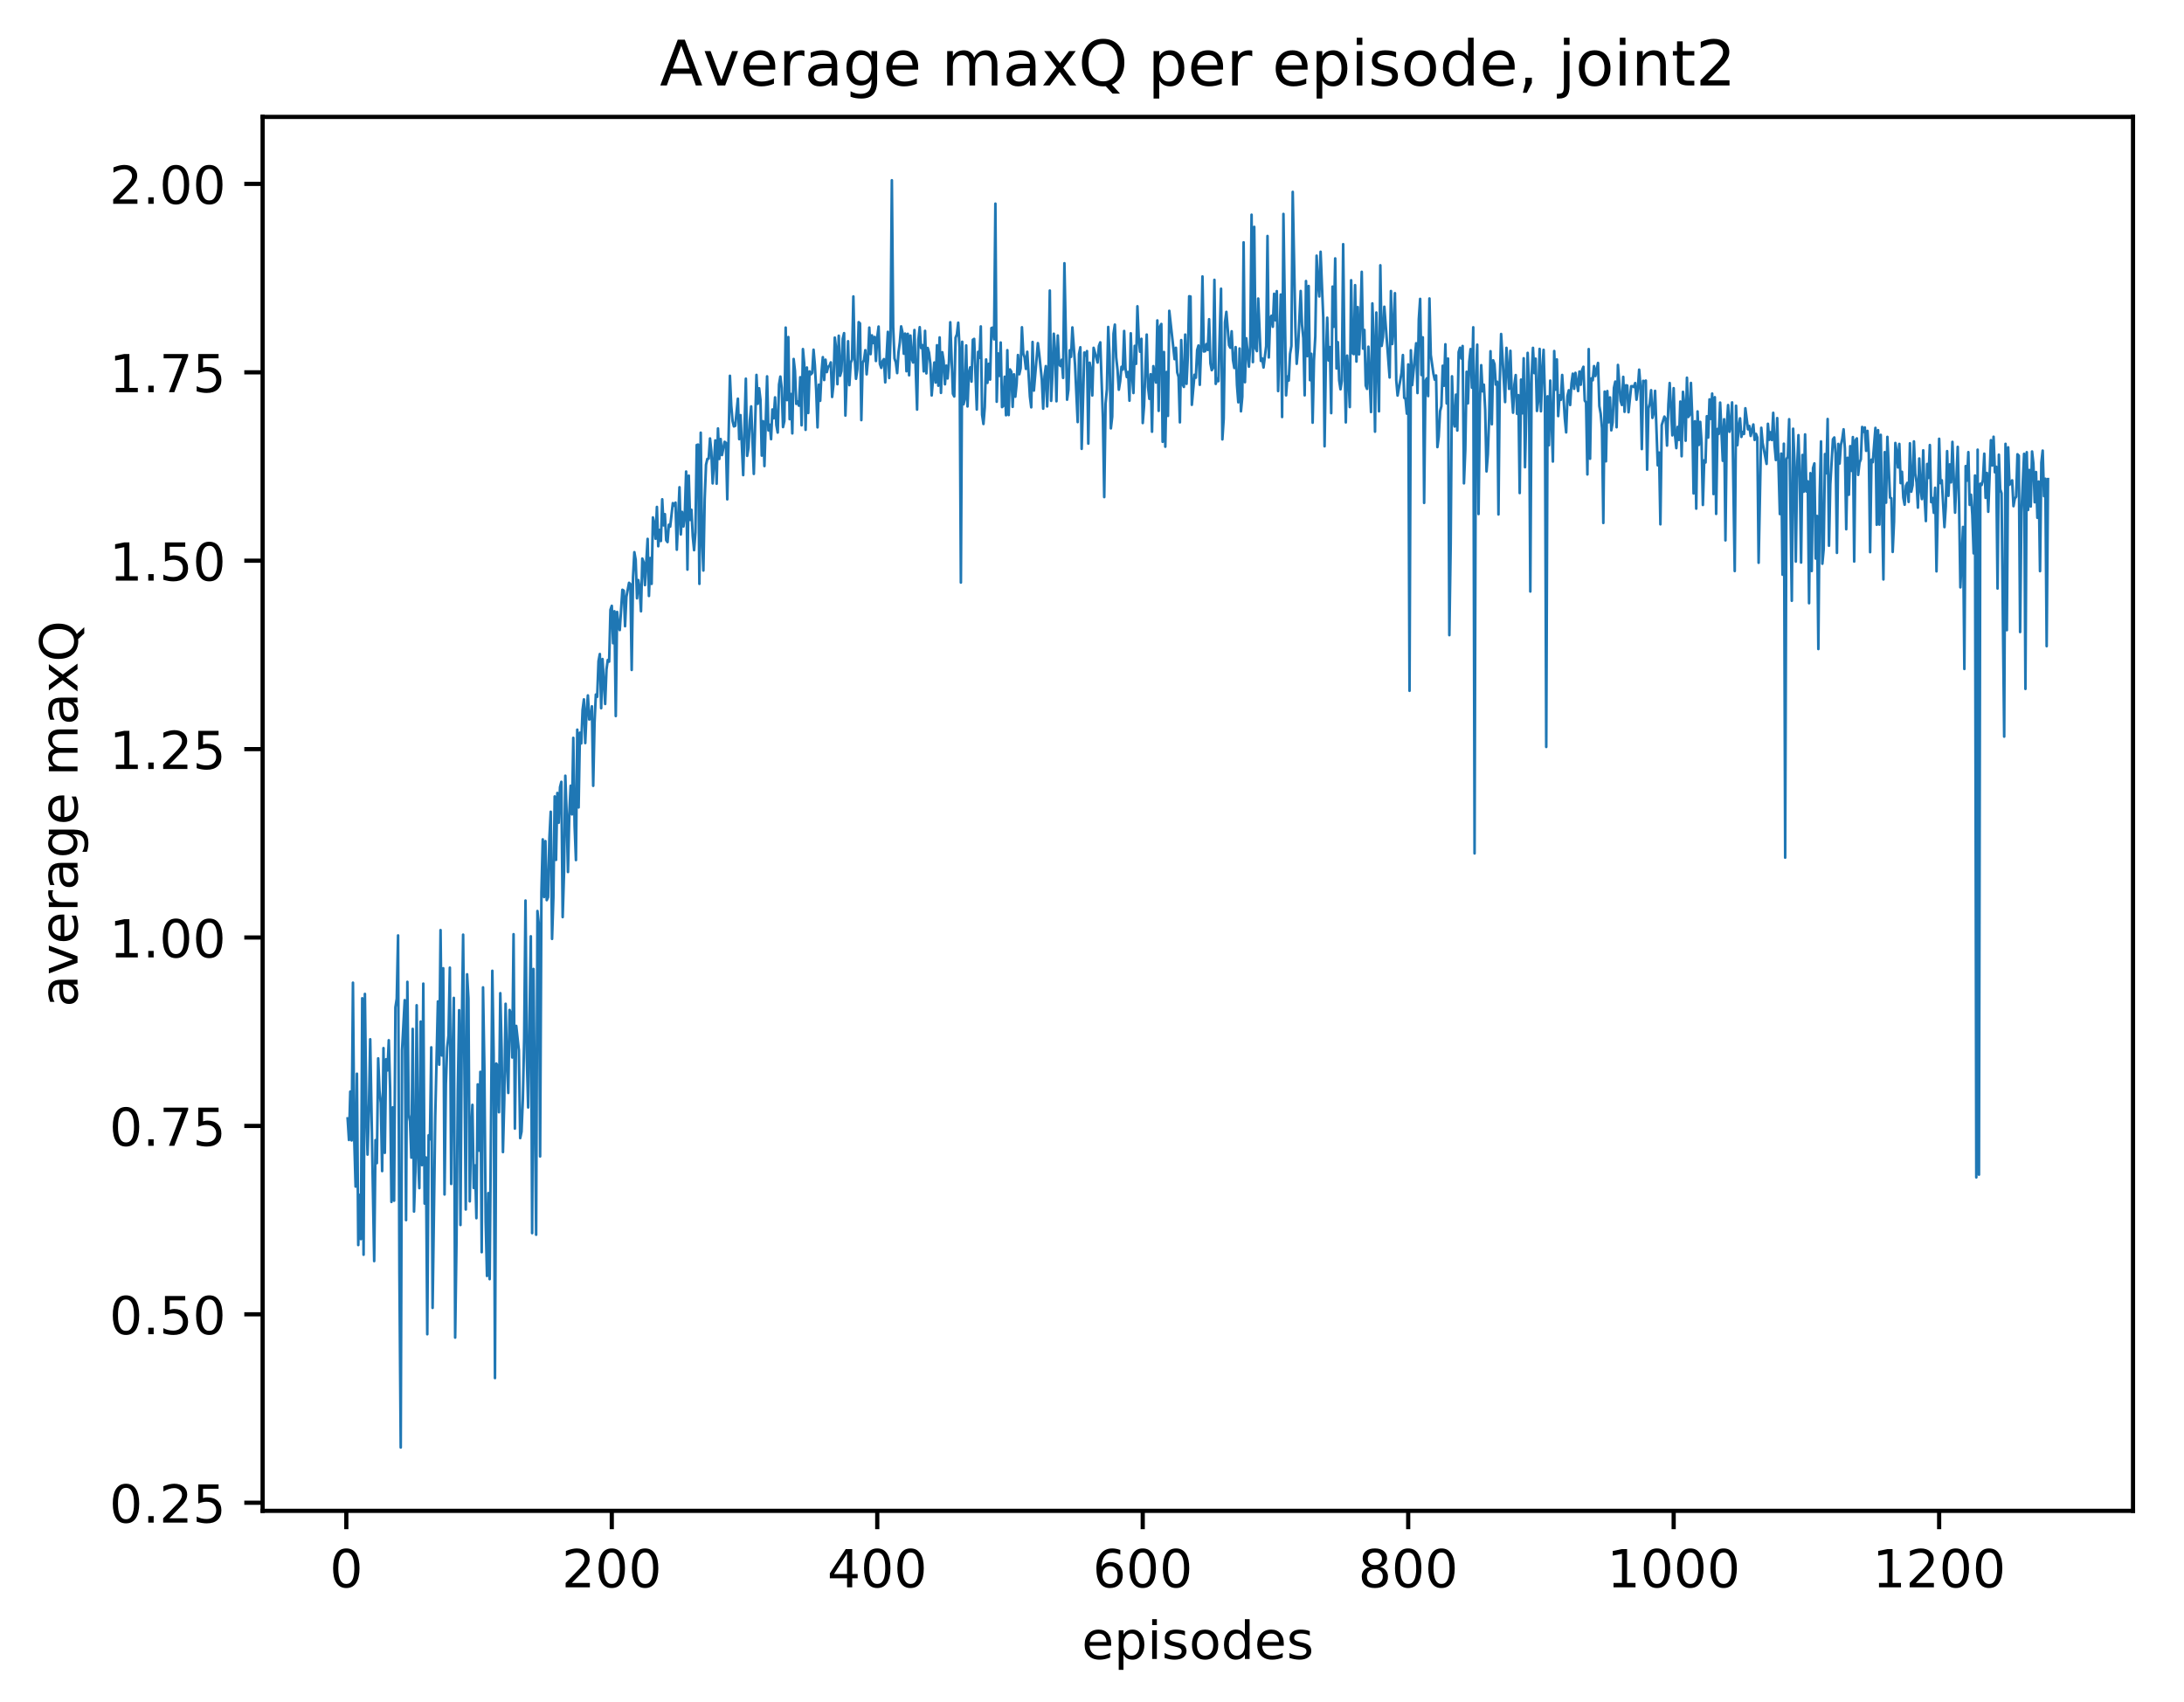 <?xml version="1.0" encoding="utf-8" standalone="no"?>
<!DOCTYPE svg PUBLIC "-//W3C//DTD SVG 1.1//EN"
  "http://www.w3.org/Graphics/SVG/1.1/DTD/svg11.dtd">
<!-- Created with matplotlib (http://matplotlib.org/) -->
<svg height="325pt" version="1.1" viewBox="0 0 417 325" width="417pt" xmlns="http://www.w3.org/2000/svg" xmlns:xlink="http://www.w3.org/1999/xlink">
 <defs>
  <style type="text/css">
*{stroke-linecap:butt;stroke-linejoin:round;}
  </style>
 </defs>
 <g id="figure_1">
  <g id="patch_1">
   <path d="M 0 325.986 
L 417.964 325.986 
L 417.964 0 
L 0 0 
z
" style="fill:#ffffff;"/>
  </g>
  <g id="axes_1">
   <g id="patch_2">
    <path d="M 50.144 288.43 
L 407.264 288.43 
L 407.264 22.318 
L 50.144 22.318 
z
" style="fill:#ffffff;"/>
   </g>
   <g id="matplotlib.axis_1">
    <g id="xtick_1">
     <g id="line2d_1">
      <defs>
       <path d="M 0 0 
L 0 3.5 
" id="m66660cc848" style="stroke:#000000;stroke-width:0.8;"/>
      </defs>
      <g>
       <use style="stroke:#000000;stroke-width:0.8;" x="66.123" xlink:href="#m66660cc848" y="288.43"/>
      </g>
     </g>
     <g id="text_1">
      <!-- 0 -->
      <defs>
       <path d="M 31.781 66.406 
Q 24.172 66.406 20.328 58.906 
Q 16.5 51.422 16.5 36.375 
Q 16.5 21.391 20.328 13.891 
Q 24.172 6.391 31.781 6.391 
Q 39.453 6.391 43.281 13.891 
Q 47.125 21.391 47.125 36.375 
Q 47.125 51.422 43.281 58.906 
Q 39.453 66.406 31.781 66.406 
z
M 31.781 74.219 
Q 44.047 74.219 50.516 64.516 
Q 56.984 54.828 56.984 36.375 
Q 56.984 17.969 50.516 8.266 
Q 44.047 -1.422 31.781 -1.422 
Q 19.531 -1.422 13.062 8.266 
Q 6.594 17.969 6.594 36.375 
Q 6.594 54.828 13.062 64.516 
Q 19.531 74.219 31.781 74.219 
z
" id="DejaVuSans-30"/>
      </defs>
      <g transform="translate(62.942 303.029)scale(0.1 -0.1)">
       <use xlink:href="#DejaVuSans-30"/>
      </g>
     </g>
    </g>
    <g id="xtick_2">
     <g id="line2d_2">
      <g>
       <use style="stroke:#000000;stroke-width:0.8;" x="116.811" xlink:href="#m66660cc848" y="288.43"/>
      </g>
     </g>
     <g id="text_2">
      <!-- 200 -->
      <defs>
       <path d="M 19.188 8.297 
L 53.609 8.297 
L 53.609 0 
L 7.328 0 
L 7.328 8.297 
Q 12.938 14.109 22.625 23.891 
Q 32.328 33.688 34.812 36.531 
Q 39.547 41.844 41.422 45.531 
Q 43.312 49.219 43.312 52.781 
Q 43.312 58.594 39.234 62.25 
Q 35.156 65.922 28.609 65.922 
Q 23.969 65.922 18.812 64.312 
Q 13.672 62.703 7.812 59.422 
L 7.812 69.391 
Q 13.766 71.781 18.938 73 
Q 24.125 74.219 28.422 74.219 
Q 39.75 74.219 46.484 68.547 
Q 53.219 62.891 53.219 53.422 
Q 53.219 48.922 51.531 44.891 
Q 49.859 40.875 45.406 35.406 
Q 44.188 33.984 37.641 27.219 
Q 31.109 20.453 19.188 8.297 
z
" id="DejaVuSans-32"/>
      </defs>
      <g transform="translate(107.267 303.029)scale(0.1 -0.1)">
       <use xlink:href="#DejaVuSans-32"/>
       <use x="63.623" xlink:href="#DejaVuSans-30"/>
       <use x="127.246" xlink:href="#DejaVuSans-30"/>
      </g>
     </g>
    </g>
    <g id="xtick_3">
     <g id="line2d_3">
      <g>
       <use style="stroke:#000000;stroke-width:0.8;" x="167.498" xlink:href="#m66660cc848" y="288.43"/>
      </g>
     </g>
     <g id="text_3">
      <!-- 400 -->
      <defs>
       <path d="M 37.797 64.312 
L 12.891 25.391 
L 37.797 25.391 
z
M 35.203 72.906 
L 47.609 72.906 
L 47.609 25.391 
L 58.016 25.391 
L 58.016 17.188 
L 47.609 17.188 
L 47.609 0 
L 37.797 0 
L 37.797 17.188 
L 4.891 17.188 
L 4.891 26.703 
z
" id="DejaVuSans-34"/>
      </defs>
      <g transform="translate(157.955 303.029)scale(0.1 -0.1)">
       <use xlink:href="#DejaVuSans-34"/>
       <use x="63.623" xlink:href="#DejaVuSans-30"/>
       <use x="127.246" xlink:href="#DejaVuSans-30"/>
      </g>
     </g>
    </g>
    <g id="xtick_4">
     <g id="line2d_4">
      <g>
       <use style="stroke:#000000;stroke-width:0.8;" x="218.186" xlink:href="#m66660cc848" y="288.43"/>
      </g>
     </g>
     <g id="text_4">
      <!-- 600 -->
      <defs>
       <path d="M 33.016 40.375 
Q 26.375 40.375 22.484 35.828 
Q 18.609 31.297 18.609 23.391 
Q 18.609 15.531 22.484 10.953 
Q 26.375 6.391 33.016 6.391 
Q 39.656 6.391 43.531 10.953 
Q 47.406 15.531 47.406 23.391 
Q 47.406 31.297 43.531 35.828 
Q 39.656 40.375 33.016 40.375 
z
M 52.594 71.297 
L 52.594 62.312 
Q 48.875 64.062 45.094 64.984 
Q 41.312 65.922 37.594 65.922 
Q 27.828 65.922 22.672 59.328 
Q 17.531 52.734 16.797 39.406 
Q 19.672 43.656 24.016 45.922 
Q 28.375 48.188 33.594 48.188 
Q 44.578 48.188 50.953 41.516 
Q 57.328 34.859 57.328 23.391 
Q 57.328 12.156 50.688 5.359 
Q 44.047 -1.422 33.016 -1.422 
Q 20.359 -1.422 13.672 8.266 
Q 6.984 17.969 6.984 36.375 
Q 6.984 53.656 15.188 63.938 
Q 23.391 74.219 37.203 74.219 
Q 40.922 74.219 44.703 73.484 
Q 48.484 72.75 52.594 71.297 
z
" id="DejaVuSans-36"/>
      </defs>
      <g transform="translate(208.642 303.029)scale(0.1 -0.1)">
       <use xlink:href="#DejaVuSans-36"/>
       <use x="63.623" xlink:href="#DejaVuSans-30"/>
       <use x="127.246" xlink:href="#DejaVuSans-30"/>
      </g>
     </g>
    </g>
    <g id="xtick_5">
     <g id="line2d_5">
      <g>
       <use style="stroke:#000000;stroke-width:0.8;" x="268.874" xlink:href="#m66660cc848" y="288.43"/>
      </g>
     </g>
     <g id="text_5">
      <!-- 800 -->
      <defs>
       <path d="M 31.781 34.625 
Q 24.75 34.625 20.719 30.859 
Q 16.703 27.094 16.703 20.516 
Q 16.703 13.922 20.719 10.156 
Q 24.75 6.391 31.781 6.391 
Q 38.812 6.391 42.859 10.172 
Q 46.922 13.969 46.922 20.516 
Q 46.922 27.094 42.891 30.859 
Q 38.875 34.625 31.781 34.625 
z
M 21.922 38.812 
Q 15.578 40.375 12.031 44.719 
Q 8.5 49.078 8.5 55.328 
Q 8.5 64.062 14.719 69.141 
Q 20.953 74.219 31.781 74.219 
Q 42.672 74.219 48.875 69.141 
Q 55.078 64.062 55.078 55.328 
Q 55.078 49.078 51.531 44.719 
Q 48 40.375 41.703 38.812 
Q 48.828 37.156 52.797 32.312 
Q 56.781 27.484 56.781 20.516 
Q 56.781 9.906 50.312 4.234 
Q 43.844 -1.422 31.781 -1.422 
Q 19.734 -1.422 13.25 4.234 
Q 6.781 9.906 6.781 20.516 
Q 6.781 27.484 10.781 32.312 
Q 14.797 37.156 21.922 38.812 
z
M 18.312 54.391 
Q 18.312 48.734 21.844 45.562 
Q 25.391 42.391 31.781 42.391 
Q 38.141 42.391 41.719 45.562 
Q 45.312 48.734 45.312 54.391 
Q 45.312 60.062 41.719 63.234 
Q 38.141 66.406 31.781 66.406 
Q 25.391 66.406 21.844 63.234 
Q 18.312 60.062 18.312 54.391 
z
" id="DejaVuSans-38"/>
      </defs>
      <g transform="translate(259.33 303.029)scale(0.1 -0.1)">
       <use xlink:href="#DejaVuSans-38"/>
       <use x="63.623" xlink:href="#DejaVuSans-30"/>
       <use x="127.246" xlink:href="#DejaVuSans-30"/>
      </g>
     </g>
    </g>
    <g id="xtick_6">
     <g id="line2d_6">
      <g>
       <use style="stroke:#000000;stroke-width:0.8;" x="319.561" xlink:href="#m66660cc848" y="288.43"/>
      </g>
     </g>
     <g id="text_6">
      <!-- 1000 -->
      <defs>
       <path d="M 12.406 8.297 
L 28.516 8.297 
L 28.516 63.922 
L 10.984 60.406 
L 10.984 69.391 
L 28.422 72.906 
L 38.281 72.906 
L 38.281 8.297 
L 54.391 8.297 
L 54.391 0 
L 12.406 0 
z
" id="DejaVuSans-31"/>
      </defs>
      <g transform="translate(306.836 303.029)scale(0.1 -0.1)">
       <use xlink:href="#DejaVuSans-31"/>
       <use x="63.623" xlink:href="#DejaVuSans-30"/>
       <use x="127.246" xlink:href="#DejaVuSans-30"/>
       <use x="190.869" xlink:href="#DejaVuSans-30"/>
      </g>
     </g>
    </g>
    <g id="xtick_7">
     <g id="line2d_7">
      <g>
       <use style="stroke:#000000;stroke-width:0.8;" x="370.249" xlink:href="#m66660cc848" y="288.43"/>
      </g>
     </g>
     <g id="text_7">
      <!-- 1200 -->
      <g transform="translate(357.524 303.029)scale(0.1 -0.1)">
       <use xlink:href="#DejaVuSans-31"/>
       <use x="63.623" xlink:href="#DejaVuSans-32"/>
       <use x="127.246" xlink:href="#DejaVuSans-30"/>
       <use x="190.869" xlink:href="#DejaVuSans-30"/>
      </g>
     </g>
    </g>
    <g id="text_8">
     <!-- episodes -->
     <defs>
      <path d="M 56.203 29.594 
L 56.203 25.203 
L 14.891 25.203 
Q 15.484 15.922 20.484 11.062 
Q 25.484 6.203 34.422 6.203 
Q 39.594 6.203 44.453 7.469 
Q 49.312 8.734 54.109 11.281 
L 54.109 2.781 
Q 49.266 0.734 44.188 -0.344 
Q 39.109 -1.422 33.891 -1.422 
Q 20.797 -1.422 13.156 6.188 
Q 5.516 13.812 5.516 26.812 
Q 5.516 40.234 12.766 48.109 
Q 20.016 56 32.328 56 
Q 43.359 56 49.781 48.891 
Q 56.203 41.797 56.203 29.594 
z
M 47.219 32.234 
Q 47.125 39.594 43.094 43.984 
Q 39.062 48.391 32.422 48.391 
Q 24.906 48.391 20.391 44.141 
Q 15.875 39.891 15.188 32.172 
z
" id="DejaVuSans-65"/>
      <path d="M 18.109 8.203 
L 18.109 -20.797 
L 9.078 -20.797 
L 9.078 54.688 
L 18.109 54.688 
L 18.109 46.391 
Q 20.953 51.266 25.266 53.625 
Q 29.594 56 35.594 56 
Q 45.562 56 51.781 48.094 
Q 58.016 40.188 58.016 27.297 
Q 58.016 14.406 51.781 6.484 
Q 45.562 -1.422 35.594 -1.422 
Q 29.594 -1.422 25.266 0.953 
Q 20.953 3.328 18.109 8.203 
z
M 48.688 27.297 
Q 48.688 37.203 44.609 42.844 
Q 40.531 48.484 33.406 48.484 
Q 26.266 48.484 22.188 42.844 
Q 18.109 37.203 18.109 27.297 
Q 18.109 17.391 22.188 11.75 
Q 26.266 6.109 33.406 6.109 
Q 40.531 6.109 44.609 11.75 
Q 48.688 17.391 48.688 27.297 
z
" id="DejaVuSans-70"/>
      <path d="M 9.422 54.688 
L 18.406 54.688 
L 18.406 0 
L 9.422 0 
z
M 9.422 75.984 
L 18.406 75.984 
L 18.406 64.594 
L 9.422 64.594 
z
" id="DejaVuSans-69"/>
      <path d="M 44.281 53.078 
L 44.281 44.578 
Q 40.484 46.531 36.375 47.5 
Q 32.281 48.484 27.875 48.484 
Q 21.188 48.484 17.844 46.438 
Q 14.5 44.391 14.5 40.281 
Q 14.5 37.156 16.891 35.375 
Q 19.281 33.594 26.516 31.984 
L 29.594 31.297 
Q 39.156 29.25 43.188 25.516 
Q 47.219 21.781 47.219 15.094 
Q 47.219 7.469 41.188 3.016 
Q 35.156 -1.422 24.609 -1.422 
Q 20.219 -1.422 15.453 -0.562 
Q 10.688 0.297 5.422 2 
L 5.422 11.281 
Q 10.406 8.688 15.234 7.391 
Q 20.062 6.109 24.812 6.109 
Q 31.156 6.109 34.562 8.281 
Q 37.984 10.453 37.984 14.406 
Q 37.984 18.062 35.516 20.016 
Q 33.062 21.969 24.703 23.781 
L 21.578 24.516 
Q 13.234 26.266 9.516 29.906 
Q 5.812 33.547 5.812 39.891 
Q 5.812 47.609 11.281 51.797 
Q 16.75 56 26.812 56 
Q 31.781 56 36.172 55.266 
Q 40.578 54.547 44.281 53.078 
z
" id="DejaVuSans-73"/>
      <path d="M 30.609 48.391 
Q 23.391 48.391 19.188 42.75 
Q 14.984 37.109 14.984 27.297 
Q 14.984 17.484 19.156 11.844 
Q 23.344 6.203 30.609 6.203 
Q 37.797 6.203 41.984 11.859 
Q 46.188 17.531 46.188 27.297 
Q 46.188 37.016 41.984 42.703 
Q 37.797 48.391 30.609 48.391 
z
M 30.609 56 
Q 42.328 56 49.016 48.375 
Q 55.719 40.766 55.719 27.297 
Q 55.719 13.875 49.016 6.219 
Q 42.328 -1.422 30.609 -1.422 
Q 18.844 -1.422 12.172 6.219 
Q 5.516 13.875 5.516 27.297 
Q 5.516 40.766 12.172 48.375 
Q 18.844 56 30.609 56 
z
" id="DejaVuSans-6f"/>
      <path d="M 45.406 46.391 
L 45.406 75.984 
L 54.391 75.984 
L 54.391 0 
L 45.406 0 
L 45.406 8.203 
Q 42.578 3.328 38.25 0.953 
Q 33.938 -1.422 27.875 -1.422 
Q 17.969 -1.422 11.734 6.484 
Q 5.516 14.406 5.516 27.297 
Q 5.516 40.188 11.734 48.094 
Q 17.969 56 27.875 56 
Q 33.938 56 38.25 53.625 
Q 42.578 51.266 45.406 46.391 
z
M 14.797 27.297 
Q 14.797 17.391 18.875 11.75 
Q 22.953 6.109 30.078 6.109 
Q 37.203 6.109 41.297 11.75 
Q 45.406 17.391 45.406 27.297 
Q 45.406 37.203 41.297 42.844 
Q 37.203 48.484 30.078 48.484 
Q 22.953 48.484 18.875 42.844 
Q 14.797 37.203 14.797 27.297 
z
" id="DejaVuSans-64"/>
     </defs>
     <g transform="translate(206.544 316.707)scale(0.1 -0.1)">
      <use xlink:href="#DejaVuSans-65"/>
      <use x="61.523" xlink:href="#DejaVuSans-70"/>
      <use x="125" xlink:href="#DejaVuSans-69"/>
      <use x="152.783" xlink:href="#DejaVuSans-73"/>
      <use x="204.883" xlink:href="#DejaVuSans-6f"/>
      <use x="266.064" xlink:href="#DejaVuSans-64"/>
      <use x="329.541" xlink:href="#DejaVuSans-65"/>
      <use x="391.064" xlink:href="#DejaVuSans-73"/>
     </g>
    </g>
   </g>
   <g id="matplotlib.axis_2">
    <g id="ytick_1">
     <g id="line2d_8">
      <defs>
       <path d="M 0 0 
L -3.5 0 
" id="m161b5d5bb6" style="stroke:#000000;stroke-width:0.8;"/>
      </defs>
      <g>
       <use style="stroke:#000000;stroke-width:0.8;" x="50.144" xlink:href="#m161b5d5bb6" y="286.882"/>
      </g>
     </g>
     <g id="text_9">
      <!-- 0.25 -->
      <defs>
       <path d="M 10.688 12.406 
L 21 12.406 
L 21 0 
L 10.688 0 
z
" id="DejaVuSans-2e"/>
       <path d="M 10.797 72.906 
L 49.516 72.906 
L 49.516 64.594 
L 19.828 64.594 
L 19.828 46.734 
Q 21.969 47.469 24.109 47.828 
Q 26.266 48.188 28.422 48.188 
Q 40.625 48.188 47.75 41.5 
Q 54.891 34.812 54.891 23.391 
Q 54.891 11.625 47.562 5.094 
Q 40.234 -1.422 26.906 -1.422 
Q 22.312 -1.422 17.547 -0.641 
Q 12.797 0.141 7.719 1.703 
L 7.719 11.625 
Q 12.109 9.234 16.797 8.062 
Q 21.484 6.891 26.703 6.891 
Q 35.156 6.891 40.078 11.328 
Q 45.016 15.766 45.016 23.391 
Q 45.016 31 40.078 35.438 
Q 35.156 39.891 26.703 39.891 
Q 22.75 39.891 18.812 39.016 
Q 14.891 38.141 10.797 36.281 
z
" id="DejaVuSans-35"/>
      </defs>
      <g transform="translate(20.878 290.681)scale(0.1 -0.1)">
       <use xlink:href="#DejaVuSans-30"/>
       <use x="63.623" xlink:href="#DejaVuSans-2e"/>
       <use x="95.41" xlink:href="#DejaVuSans-32"/>
       <use x="159.033" xlink:href="#DejaVuSans-35"/>
      </g>
     </g>
    </g>
    <g id="ytick_2">
     <g id="line2d_9">
      <g>
       <use style="stroke:#000000;stroke-width:0.8;" x="50.144" xlink:href="#m161b5d5bb6" y="250.914"/>
      </g>
     </g>
     <g id="text_10">
      <!-- 0.50 -->
      <g transform="translate(20.878 254.714)scale(0.1 -0.1)">
       <use xlink:href="#DejaVuSans-30"/>
       <use x="63.623" xlink:href="#DejaVuSans-2e"/>
       <use x="95.41" xlink:href="#DejaVuSans-35"/>
       <use x="159.033" xlink:href="#DejaVuSans-30"/>
      </g>
     </g>
    </g>
    <g id="ytick_3">
     <g id="line2d_10">
      <g>
       <use style="stroke:#000000;stroke-width:0.8;" x="50.144" xlink:href="#m161b5d5bb6" y="214.947"/>
      </g>
     </g>
     <g id="text_11">
      <!-- 0.75 -->
      <defs>
       <path d="M 8.203 72.906 
L 55.078 72.906 
L 55.078 68.703 
L 28.609 0 
L 18.312 0 
L 43.219 64.594 
L 8.203 64.594 
z
" id="DejaVuSans-37"/>
      </defs>
      <g transform="translate(20.878 218.746)scale(0.1 -0.1)">
       <use xlink:href="#DejaVuSans-30"/>
       <use x="63.623" xlink:href="#DejaVuSans-2e"/>
       <use x="95.41" xlink:href="#DejaVuSans-37"/>
       <use x="159.033" xlink:href="#DejaVuSans-35"/>
      </g>
     </g>
    </g>
    <g id="ytick_4">
     <g id="line2d_11">
      <g>
       <use style="stroke:#000000;stroke-width:0.8;" x="50.144" xlink:href="#m161b5d5bb6" y="178.979"/>
      </g>
     </g>
     <g id="text_12">
      <!-- 1.00 -->
      <g transform="translate(20.878 182.778)scale(0.1 -0.1)">
       <use xlink:href="#DejaVuSans-31"/>
       <use x="63.623" xlink:href="#DejaVuSans-2e"/>
       <use x="95.41" xlink:href="#DejaVuSans-30"/>
       <use x="159.033" xlink:href="#DejaVuSans-30"/>
      </g>
     </g>
    </g>
    <g id="ytick_5">
     <g id="line2d_12">
      <g>
       <use style="stroke:#000000;stroke-width:0.8;" x="50.144" xlink:href="#m161b5d5bb6" y="143.011"/>
      </g>
     </g>
     <g id="text_13">
      <!-- 1.25 -->
      <g transform="translate(20.878 146.811)scale(0.1 -0.1)">
       <use xlink:href="#DejaVuSans-31"/>
       <use x="63.623" xlink:href="#DejaVuSans-2e"/>
       <use x="95.41" xlink:href="#DejaVuSans-32"/>
       <use x="159.033" xlink:href="#DejaVuSans-35"/>
      </g>
     </g>
    </g>
    <g id="ytick_6">
     <g id="line2d_13">
      <g>
       <use style="stroke:#000000;stroke-width:0.8;" x="50.144" xlink:href="#m161b5d5bb6" y="107.044"/>
      </g>
     </g>
     <g id="text_14">
      <!-- 1.50 -->
      <g transform="translate(20.878 110.843)scale(0.1 -0.1)">
       <use xlink:href="#DejaVuSans-31"/>
       <use x="63.623" xlink:href="#DejaVuSans-2e"/>
       <use x="95.41" xlink:href="#DejaVuSans-35"/>
       <use x="159.033" xlink:href="#DejaVuSans-30"/>
      </g>
     </g>
    </g>
    <g id="ytick_7">
     <g id="line2d_14">
      <g>
       <use style="stroke:#000000;stroke-width:0.8;" x="50.144" xlink:href="#m161b5d5bb6" y="71.076"/>
      </g>
     </g>
     <g id="text_15">
      <!-- 1.75 -->
      <g transform="translate(20.878 74.875)scale(0.1 -0.1)">
       <use xlink:href="#DejaVuSans-31"/>
       <use x="63.623" xlink:href="#DejaVuSans-2e"/>
       <use x="95.41" xlink:href="#DejaVuSans-37"/>
       <use x="159.033" xlink:href="#DejaVuSans-35"/>
      </g>
     </g>
    </g>
    <g id="ytick_8">
     <g id="line2d_15">
      <g>
       <use style="stroke:#000000;stroke-width:0.8;" x="50.144" xlink:href="#m161b5d5bb6" y="35.108"/>
      </g>
     </g>
     <g id="text_16">
      <!-- 2.00 -->
      <g transform="translate(20.878 38.907)scale(0.1 -0.1)">
       <use xlink:href="#DejaVuSans-32"/>
       <use x="63.623" xlink:href="#DejaVuSans-2e"/>
       <use x="95.41" xlink:href="#DejaVuSans-30"/>
       <use x="159.033" xlink:href="#DejaVuSans-30"/>
      </g>
     </g>
    </g>
    <g id="text_17">
     <!-- average maxQ -->
     <defs>
      <path d="M 34.281 27.484 
Q 23.391 27.484 19.188 25 
Q 14.984 22.516 14.984 16.5 
Q 14.984 11.719 18.141 8.906 
Q 21.297 6.109 26.703 6.109 
Q 34.188 6.109 38.703 11.406 
Q 43.219 16.703 43.219 25.484 
L 43.219 27.484 
z
M 52.203 31.203 
L 52.203 0 
L 43.219 0 
L 43.219 8.297 
Q 40.141 3.328 35.547 0.953 
Q 30.953 -1.422 24.312 -1.422 
Q 15.922 -1.422 10.953 3.297 
Q 6 8.016 6 15.922 
Q 6 25.141 12.172 29.828 
Q 18.359 34.516 30.609 34.516 
L 43.219 34.516 
L 43.219 35.406 
Q 43.219 41.609 39.141 45 
Q 35.062 48.391 27.688 48.391 
Q 23 48.391 18.547 47.266 
Q 14.109 46.141 10.016 43.891 
L 10.016 52.203 
Q 14.938 54.109 19.578 55.047 
Q 24.219 56 28.609 56 
Q 40.484 56 46.344 49.844 
Q 52.203 43.703 52.203 31.203 
z
" id="DejaVuSans-61"/>
      <path d="M 2.984 54.688 
L 12.5 54.688 
L 29.594 8.797 
L 46.688 54.688 
L 56.203 54.688 
L 35.688 0 
L 23.484 0 
z
" id="DejaVuSans-76"/>
      <path d="M 41.109 46.297 
Q 39.594 47.172 37.812 47.578 
Q 36.031 48 33.891 48 
Q 26.266 48 22.188 43.047 
Q 18.109 38.094 18.109 28.812 
L 18.109 0 
L 9.078 0 
L 9.078 54.688 
L 18.109 54.688 
L 18.109 46.188 
Q 20.953 51.172 25.484 53.578 
Q 30.031 56 36.531 56 
Q 37.453 56 38.578 55.875 
Q 39.703 55.766 41.062 55.516 
z
" id="DejaVuSans-72"/>
      <path d="M 45.406 27.984 
Q 45.406 37.75 41.375 43.109 
Q 37.359 48.484 30.078 48.484 
Q 22.859 48.484 18.828 43.109 
Q 14.797 37.75 14.797 27.984 
Q 14.797 18.266 18.828 12.891 
Q 22.859 7.516 30.078 7.516 
Q 37.359 7.516 41.375 12.891 
Q 45.406 18.266 45.406 27.984 
z
M 54.391 6.781 
Q 54.391 -7.172 48.188 -13.984 
Q 42 -20.797 29.203 -20.797 
Q 24.469 -20.797 20.266 -20.094 
Q 16.062 -19.391 12.109 -17.922 
L 12.109 -9.188 
Q 16.062 -11.328 19.922 -12.344 
Q 23.781 -13.375 27.781 -13.375 
Q 36.625 -13.375 41.016 -8.766 
Q 45.406 -4.156 45.406 5.172 
L 45.406 9.625 
Q 42.625 4.781 38.281 2.391 
Q 33.938 0 27.875 0 
Q 17.828 0 11.672 7.656 
Q 5.516 15.328 5.516 27.984 
Q 5.516 40.672 11.672 48.328 
Q 17.828 56 27.875 56 
Q 33.938 56 38.281 53.609 
Q 42.625 51.219 45.406 46.391 
L 45.406 54.688 
L 54.391 54.688 
z
" id="DejaVuSans-67"/>
      <path id="DejaVuSans-20"/>
      <path d="M 52 44.188 
Q 55.375 50.25 60.062 53.125 
Q 64.75 56 71.094 56 
Q 79.641 56 84.281 50.016 
Q 88.922 44.047 88.922 33.016 
L 88.922 0 
L 79.891 0 
L 79.891 32.719 
Q 79.891 40.578 77.094 44.375 
Q 74.312 48.188 68.609 48.188 
Q 61.625 48.188 57.562 43.547 
Q 53.516 38.922 53.516 30.906 
L 53.516 0 
L 44.484 0 
L 44.484 32.719 
Q 44.484 40.625 41.703 44.406 
Q 38.922 48.188 33.109 48.188 
Q 26.219 48.188 22.156 43.531 
Q 18.109 38.875 18.109 30.906 
L 18.109 0 
L 9.078 0 
L 9.078 54.688 
L 18.109 54.688 
L 18.109 46.188 
Q 21.188 51.219 25.484 53.609 
Q 29.781 56 35.688 56 
Q 41.656 56 45.828 52.969 
Q 50 49.953 52 44.188 
z
" id="DejaVuSans-6d"/>
      <path d="M 54.891 54.688 
L 35.109 28.078 
L 55.906 0 
L 45.312 0 
L 29.391 21.484 
L 13.484 0 
L 2.875 0 
L 24.125 28.609 
L 4.688 54.688 
L 15.281 54.688 
L 29.781 35.203 
L 44.281 54.688 
z
" id="DejaVuSans-78"/>
      <path d="M 39.406 66.219 
Q 28.656 66.219 22.328 58.203 
Q 16.016 50.203 16.016 36.375 
Q 16.016 22.609 22.328 14.594 
Q 28.656 6.594 39.406 6.594 
Q 50.141 6.594 56.422 14.594 
Q 62.703 22.609 62.703 36.375 
Q 62.703 50.203 56.422 58.203 
Q 50.141 66.219 39.406 66.219 
z
M 53.219 1.312 
L 66.219 -12.891 
L 54.297 -12.891 
L 43.5 -1.219 
Q 41.891 -1.312 41.031 -1.359 
Q 40.188 -1.422 39.406 -1.422 
Q 24.031 -1.422 14.812 8.859 
Q 5.609 19.141 5.609 36.375 
Q 5.609 53.656 14.812 63.938 
Q 24.031 74.219 39.406 74.219 
Q 54.734 74.219 63.906 63.938 
Q 73.094 53.656 73.094 36.375 
Q 73.094 23.688 67.984 14.641 
Q 62.891 5.609 53.219 1.312 
z
" id="DejaVuSans-51"/>
     </defs>
     <g transform="translate(14.798 192.263)rotate(-90)scale(0.1 -0.1)">
      <use xlink:href="#DejaVuSans-61"/>
      <use x="61.279" xlink:href="#DejaVuSans-76"/>
      <use x="120.459" xlink:href="#DejaVuSans-65"/>
      <use x="181.982" xlink:href="#DejaVuSans-72"/>
      <use x="223.096" xlink:href="#DejaVuSans-61"/>
      <use x="284.375" xlink:href="#DejaVuSans-67"/>
      <use x="347.852" xlink:href="#DejaVuSans-65"/>
      <use x="409.375" xlink:href="#DejaVuSans-20"/>
      <use x="441.162" xlink:href="#DejaVuSans-6d"/>
      <use x="538.574" xlink:href="#DejaVuSans-61"/>
      <use x="599.854" xlink:href="#DejaVuSans-78"/>
      <use x="659.033" xlink:href="#DejaVuSans-51"/>
     </g>
    </g>
   </g>
   <g id="line2d_16">
    <path clip-path="url(#p16711a5a43)" d="M 66.376 213.516 
L 66.63 217.629 
L 66.883 208.396 
L 67.137 217.719 
L 67.39 187.605 
L 67.644 217.63 
L 67.897 226.532 
L 68.151 204.981 
L 68.404 237.691 
L 68.657 228.121 
L 68.911 236.555 
L 69.164 190.573 
L 69.418 239.534 
L 69.671 189.748 
L 69.925 210.772 
L 70.178 220.419 
L 70.431 211.978 
L 70.685 198.408 
L 71.445 240.753 
L 71.699 217.661 
L 71.952 222.052 
L 72.206 202.05 
L 72.459 208.265 
L 72.712 210.573 
L 72.966 223.572 
L 73.219 200.093 
L 73.473 220.084 
L 73.726 202.221 
L 73.98 204.353 
L 74.233 198.59 
L 74.487 207.79 
L 74.74 229.46 
L 74.993 211.409 
L 75.247 229.222 
L 75.5 192.307 
L 75.754 190.66 
L 76.007 178.583 
L 76.261 242.966 
L 76.514 276.334 
L 76.767 200.479 
L 77.274 190.941 
L 77.528 232.931 
L 77.781 187.443 
L 78.035 212.742 
L 78.288 214.087 
L 78.542 221.009 
L 78.795 196.42 
L 79.048 231.294 
L 79.302 223.809 
L 79.555 191.911 
L 79.809 220.729 
L 80.062 226.826 
L 80.316 195.026 
L 80.569 222.437 
L 80.822 187.782 
L 81.076 229.776 
L 81.329 220.969 
L 81.583 254.718 
L 81.836 216.735 
L 82.09 217.509 
L 82.343 199.945 
L 82.597 249.687 
L 83.103 213.183 
L 83.61 191.182 
L 83.864 203.257 
L 84.117 177.568 
L 84.371 201.505 
L 84.624 184.85 
L 84.877 228.033 
L 85.131 206.995 
L 85.384 199.998 
L 85.638 197.662 
L 85.891 184.734 
L 86.145 226.028 
L 86.398 202.16 
L 86.652 190.504 
L 86.905 255.355 
L 87.158 237.017 
L 87.412 208.174 
L 87.665 192.851 
L 87.919 233.861 
L 88.172 196.555 
L 88.426 178.436 
L 88.932 230.9 
L 89.186 186.002 
L 89.439 190.588 
L 89.693 229.351 
L 89.946 216.12 
L 90.2 210.927 
L 90.453 226.791 
L 90.707 222.485 
L 90.96 232.559 
L 91.213 207.019 
L 91.467 219.671 
L 91.72 204.622 
L 91.974 239.056 
L 92.227 188.501 
L 92.481 203.685 
L 92.734 233.226 
L 92.988 243.593 
L 93.241 227.778 
L 93.494 244.201 
L 94.001 185.331 
L 94.255 201.216 
L 94.508 263.085 
L 94.762 203.041 
L 95.015 203.466 
L 95.268 212.338 
L 95.522 189.609 
L 95.775 200.295 
L 96.029 219.941 
L 96.282 209.923 
L 96.536 191.63 
L 96.789 202.899 
L 97.043 208.655 
L 97.296 192.809 
L 97.549 193.532 
L 97.803 201.882 
L 98.056 178.349 
L 98.31 215.457 
L 98.563 195.851 
L 99.07 200.532 
L 99.323 217.276 
L 99.577 216.041 
L 99.83 209.833 
L 100.084 198.133 
L 100.337 171.921 
L 100.591 201.979 
L 100.844 211.42 
L 101.351 178.746 
L 101.604 235.415 
L 101.858 184.984 
L 102.365 235.72 
L 102.618 173.921 
L 102.872 176.407 
L 103.125 220.77 
L 103.378 170.371 
L 103.632 160.246 
L 103.885 171.253 
L 104.139 160.575 
L 104.392 171.843 
L 104.646 171.285 
L 104.899 160.002 
L 105.153 154.968 
L 105.406 179.243 
L 105.659 171.336 
L 105.913 152.046 
L 106.166 164.16 
L 106.42 151.386 
L 106.673 157.068 
L 106.927 150.277 
L 107.18 149.255 
L 107.433 175.084 
L 107.687 166.759 
L 107.94 148.093 
L 108.194 155.503 
L 108.447 166.471 
L 108.701 155.385 
L 108.954 150.008 
L 109.208 155.473 
L 109.461 140.861 
L 109.714 157.665 
L 109.968 164.193 
L 110.221 139.299 
L 110.475 154.143 
L 110.728 139.875 
L 110.982 141.922 
L 111.235 135.544 
L 111.489 133.517 
L 111.742 141.856 
L 111.995 135.868 
L 112.249 132.762 
L 112.502 137.352 
L 112.756 137.219 
L 113.009 134.843 
L 113.263 150.017 
L 113.516 138.043 
L 113.769 132.596 
L 114.023 133.032 
L 114.276 126.226 
L 114.53 124.86 
L 114.783 135.2 
L 115.037 125.816 
L 115.544 134.396 
L 115.797 127.787 
L 116.05 125.994 
L 116.304 126.315 
L 116.557 116.406 
L 116.811 115.658 
L 117.064 122.794 
L 117.318 116.69 
L 117.571 136.699 
L 117.824 116.827 
L 118.078 119.507 
L 118.331 120.284 
L 118.838 112.593 
L 119.092 112.764 
L 119.345 119.553 
L 119.599 113.938 
L 120.105 111.262 
L 120.359 111.499 
L 120.612 127.899 
L 120.866 110.19 
L 121.119 105.418 
L 121.373 106.876 
L 121.626 114.223 
L 121.879 110.738 
L 122.133 112.306 
L 122.386 116.698 
L 122.64 106.634 
L 122.893 107.345 
L 123.147 111.701 
L 123.654 102.878 
L 123.907 113.773 
L 124.16 106.529 
L 124.414 111.466 
L 124.667 98.778 
L 124.921 99.947 
L 125.174 102.852 
L 125.428 96.776 
L 125.681 104.284 
L 125.934 101.164 
L 126.188 103.28 
L 126.441 95.32 
L 126.695 100.297 
L 126.948 98.154 
L 127.202 103.132 
L 127.455 103.489 
L 127.709 100.173 
L 127.962 100.535 
L 128.469 96.052 
L 128.722 96.546 
L 128.976 95.959 
L 129.229 104.942 
L 129.736 93.023 
L 129.99 102.033 
L 130.243 97.725 
L 130.496 100.503 
L 130.75 98.391 
L 131.003 90.018 
L 131.257 108.743 
L 131.51 90.803 
L 131.764 99.254 
L 132.017 97.32 
L 132.27 102.378 
L 132.524 105.033 
L 132.777 101.66 
L 133.031 84.959 
L 133.284 84.876 
L 133.538 111.462 
L 133.791 82.604 
L 134.045 102.879 
L 134.298 108.921 
L 134.551 95.234 
L 134.805 88.726 
L 135.058 87.616 
L 135.312 87.552 
L 135.565 83.707 
L 135.819 86.171 
L 136.072 92.285 
L 136.579 84.071 
L 136.832 92.345 
L 137.086 81.795 
L 137.339 87.623 
L 137.593 83.813 
L 137.846 86.874 
L 138.353 84.34 
L 138.606 84.551 
L 138.86 95.327 
L 139.367 71.742 
L 139.62 77.452 
L 139.874 80.415 
L 140.127 81.406 
L 140.38 81.296 
L 140.887 76.114 
L 141.141 83.836 
L 141.394 79.254 
L 141.901 90.704 
L 142.408 72.295 
L 142.661 87.023 
L 142.915 85.483 
L 143.168 80.254 
L 143.422 77.585 
L 143.929 90.471 
L 144.435 71.574 
L 144.689 77.093 
L 144.942 74.123 
L 145.196 76.318 
L 145.449 86.979 
L 145.703 80.403 
L 145.956 88.979 
L 146.463 71.853 
L 146.716 82.167 
L 146.97 81.069 
L 147.223 83.843 
L 147.477 78.177 
L 147.73 79.844 
L 147.984 75.865 
L 148.237 81.165 
L 148.491 82.581 
L 148.744 73.401 
L 148.997 71.89 
L 149.251 74.043 
L 149.504 81.533 
L 149.758 80.391 
L 150.011 62.54 
L 150.265 76.389 
L 150.518 64.347 
L 150.771 80.024 
L 151.025 75.216 
L 151.278 82.737 
L 151.532 68.534 
L 151.785 70.807 
L 152.039 77.105 
L 152.292 76.645 
L 152.546 77.449 
L 152.799 72.011 
L 153.052 81.195 
L 153.306 66.642 
L 153.559 69.477 
L 153.813 82.058 
L 154.066 70.162 
L 154.32 78.847 
L 154.573 70.907 
L 154.826 71.466 
L 155.08 71.187 
L 155.333 66.761 
L 155.587 69.74 
L 155.84 74.548 
L 156.094 81.589 
L 156.347 73.435 
L 156.601 76.517 
L 156.854 71.144 
L 157.107 68.184 
L 157.361 72.55 
L 157.614 68.664 
L 157.868 71.036 
L 158.121 70.037 
L 158.375 69.822 
L 158.628 69.184 
L 158.881 75.784 
L 159.135 73.413 
L 159.388 64.45 
L 159.642 66.515 
L 159.895 73.349 
L 160.149 64.095 
L 160.402 71.744 
L 160.656 70.849 
L 160.909 64.676 
L 161.162 63.601 
L 161.416 79.336 
L 161.923 65.139 
L 162.176 73.529 
L 162.43 69.244 
L 162.683 68.663 
L 162.936 56.596 
L 163.19 68.334 
L 163.443 72.316 
L 163.697 70.477 
L 163.95 61.503 
L 164.204 61.742 
L 164.457 80.205 
L 164.711 69.22 
L 164.964 68.761 
L 165.217 66.856 
L 165.471 71.465 
L 165.724 68.678 
L 165.978 62.541 
L 166.231 67.608 
L 166.485 64.024 
L 166.738 65.492 
L 166.992 64.325 
L 167.245 68.918 
L 167.498 64.368 
L 167.752 62.345 
L 168.005 69.477 
L 168.259 70.231 
L 168.512 68.945 
L 168.766 68.561 
L 169.019 72.999 
L 169.526 63.35 
L 169.779 72.163 
L 170.033 64.256 
L 170.286 34.414 
L 170.54 62.396 
L 170.793 68.44 
L 171.047 69.162 
L 171.3 71.228 
L 171.553 67.266 
L 171.807 65.34 
L 172.06 62.305 
L 172.314 63.468 
L 172.567 67.533 
L 172.821 63.684 
L 173.074 70.878 
L 173.327 63.728 
L 173.581 71.642 
L 173.834 64.058 
L 174.088 68.456 
L 174.341 69.204 
L 174.595 63.003 
L 175.102 78.192 
L 175.355 64.868 
L 175.608 62.462 
L 175.862 66.439 
L 176.115 65.884 
L 176.369 70.897 
L 176.622 63.161 
L 176.876 71.285 
L 177.129 66.426 
L 177.382 67.332 
L 177.636 69.482 
L 177.889 75.493 
L 178.396 69.206 
L 178.65 73.038 
L 178.903 65.907 
L 179.157 73.636 
L 179.41 64.417 
L 179.663 75.005 
L 179.917 67.242 
L 180.17 68.915 
L 180.424 73.364 
L 180.677 69.801 
L 180.931 72.249 
L 181.184 69.156 
L 181.437 61.523 
L 181.944 75.167 
L 182.198 75.687 
L 182.451 64.483 
L 182.705 63.811 
L 182.958 61.603 
L 183.212 66.385 
L 183.465 111.213 
L 183.718 65.245 
L 183.972 77.18 
L 184.225 76.145 
L 184.479 65.948 
L 184.732 77.596 
L 184.986 71.203 
L 185.239 70.135 
L 185.493 72.854 
L 185.746 64.872 
L 185.999 64.696 
L 186.506 78.18 
L 186.76 67.166 
L 187.013 68.315 
L 187.267 62.315 
L 187.52 79.179 
L 187.773 80.945 
L 188.027 77.739 
L 188.28 68.622 
L 188.534 73.089 
L 188.787 69.456 
L 189.041 72.468 
L 189.294 62.631 
L 189.548 62.54 
L 189.801 64.787 
L 190.054 38.88 
L 190.308 76.697 
L 190.561 67.475 
L 190.815 71.756 
L 191.068 65.39 
L 191.322 77.719 
L 191.575 77.484 
L 191.828 71.916 
L 192.082 79.274 
L 192.335 66.857 
L 192.589 79.24 
L 192.842 70.53 
L 193.096 70.966 
L 193.349 77.677 
L 193.603 71.465 
L 193.856 75.735 
L 194.109 73.25 
L 194.363 67.774 
L 194.616 71.449 
L 194.87 70.288 
L 195.123 62.478 
L 195.377 67.473 
L 195.63 68.225 
L 195.883 70.422 
L 196.137 67.158 
L 196.644 75.693 
L 196.897 77.762 
L 197.151 65.282 
L 197.404 74.566 
L 198.164 65.506 
L 198.418 67.554 
L 198.925 72.543 
L 199.178 78.02 
L 199.432 71.868 
L 199.685 69.895 
L 199.938 77.594 
L 200.192 70.796 
L 200.445 55.469 
L 200.699 76.526 
L 200.952 71.508 
L 201.206 63.711 
L 201.459 67.16 
L 201.713 76.606 
L 201.966 64.05 
L 202.219 69.516 
L 202.473 69.874 
L 202.726 68.682 
L 202.98 72.148 
L 203.233 50.256 
L 203.74 76.308 
L 203.994 74.442 
L 204.247 66.865 
L 204.5 68.124 
L 204.754 62.508 
L 205.261 69.66 
L 205.768 80.58 
L 206.021 67.593 
L 206.274 66.297 
L 206.528 85.69 
L 207.035 67.305 
L 207.288 67.884 
L 207.542 67.027 
L 207.795 84.69 
L 208.049 69.239 
L 208.302 70.731 
L 208.555 75.501 
L 208.809 66.398 
L 209.569 69.212 
L 209.823 66.048 
L 210.076 65.357 
L 210.583 79.83 
L 210.836 94.898 
L 211.09 77.066 
L 211.343 74.329 
L 211.597 62.419 
L 211.85 67.9 
L 212.104 81.778 
L 212.357 79.54 
L 212.61 63.702 
L 212.864 61.975 
L 213.117 68.221 
L 213.371 70.572 
L 213.624 74.402 
L 213.878 72.778 
L 214.131 70.023 
L 214.384 70.563 
L 214.638 63.186 
L 214.891 70.334 
L 215.145 71.985 
L 215.398 71.01 
L 215.652 76.498 
L 215.905 63.629 
L 216.159 71.769 
L 216.412 75.031 
L 216.665 66.028 
L 216.919 69.465 
L 217.172 58.472 
L 217.426 64.678 
L 217.679 67.146 
L 217.933 64.682 
L 218.186 80.762 
L 218.439 77.476 
L 218.946 63.87 
L 219.2 73.86 
L 219.453 76.14 
L 219.707 71.44 
L 219.96 82.419 
L 220.214 69.9 
L 220.72 73.03 
L 220.974 61.171 
L 221.227 78.435 
L 221.481 62.341 
L 221.734 61.846 
L 221.988 84.349 
L 222.241 67.201 
L 222.495 85.282 
L 222.748 71.016 
L 223.001 79.4 
L 223.255 59.336 
L 224.269 68.565 
L 224.522 66.395 
L 224.775 71.092 
L 225.029 71.946 
L 225.282 80.629 
L 225.536 64.925 
L 225.789 73.346 
L 226.043 73.868 
L 226.296 63.87 
L 226.55 73.279 
L 226.803 67.879 
L 227.056 56.56 
L 227.31 56.606 
L 227.563 77.283 
L 228.07 71.545 
L 228.324 72.113 
L 228.577 66.843 
L 228.83 65.961 
L 229.084 73.463 
L 229.337 66.103 
L 229.591 52.777 
L 229.844 67.101 
L 230.098 67.054 
L 230.351 65.688 
L 230.605 66.811 
L 230.858 60.943 
L 231.111 69.367 
L 231.365 70.673 
L 231.618 70.227 
L 231.872 53.425 
L 232.125 73.29 
L 232.379 72.253 
L 232.632 72.776 
L 233.139 55.12 
L 233.392 83.884 
L 233.646 79.921 
L 233.899 61.504 
L 234.153 59.536 
L 234.66 65.906 
L 234.913 66.387 
L 235.166 63.244 
L 235.42 68.729 
L 235.673 70.244 
L 235.927 66.262 
L 236.18 73.468 
L 236.434 76.801 
L 236.687 66.532 
L 236.94 78.524 
L 237.194 75.747 
L 237.447 46.267 
L 237.701 72.966 
L 237.954 64.581 
L 238.461 69.999 
L 238.715 65.907 
L 238.968 40.991 
L 239.221 69.13 
L 239.475 43.311 
L 239.728 66.469 
L 239.982 67.032 
L 240.235 56.997 
L 240.742 68.907 
L 240.996 68.428 
L 241.249 70.156 
L 241.756 66.063 
L 242.009 45.054 
L 242.263 68.244 
L 242.516 60.749 
L 242.77 60.274 
L 243.023 62.383 
L 243.276 56.08 
L 243.53 61.155 
L 243.783 55.576 
L 244.037 74.658 
L 244.544 56.228 
L 244.797 79.613 
L 245.051 40.844 
L 245.557 75.477 
L 245.811 71.872 
L 246.064 72.653 
L 246.318 67.577 
L 246.571 66.052 
L 246.825 36.631 
L 247.331 62.435 
L 247.585 69.452 
L 247.838 66.506 
L 248.345 55.553 
L 248.599 62.031 
L 248.852 64.538 
L 249.106 75.474 
L 249.359 53.653 
L 249.612 67.988 
L 249.866 54.597 
L 250.119 72.584 
L 250.373 67.541 
L 250.626 80.692 
L 250.88 68.828 
L 251.133 64.247 
L 251.386 48.811 
L 251.64 53.997 
L 251.893 56.592 
L 252.147 48.064 
L 252.654 60.633 
L 252.907 85.202 
L 253.161 68.325 
L 253.414 60.655 
L 253.667 68.825 
L 253.921 66.263 
L 254.174 78.872 
L 254.428 54.714 
L 254.681 62.388 
L 254.935 49.334 
L 255.188 70.345 
L 255.441 65.321 
L 255.695 72.631 
L 255.948 74.314 
L 256.202 72.677 
L 256.455 46.614 
L 256.709 68.458 
L 256.962 80.637 
L 257.216 67.887 
L 257.469 71.82 
L 257.722 77.711 
L 257.976 53.501 
L 258.229 67.387 
L 258.483 67.611 
L 258.736 54.439 
L 258.99 69.022 
L 259.243 58.627 
L 259.497 67.648 
L 259.75 61.34 
L 260.003 51.892 
L 260.257 66.557 
L 260.51 62.989 
L 260.764 73.602 
L 261.017 74.242 
L 261.271 66.183 
L 261.777 78.664 
L 262.031 57.923 
L 262.284 65.409 
L 262.538 82.406 
L 262.791 59.661 
L 263.298 78.526 
L 263.552 50.647 
L 263.805 66.037 
L 264.058 64.332 
L 264.312 58.558 
L 265.326 72.066 
L 265.579 55.561 
L 265.832 65.681 
L 266.086 62.83 
L 266.339 55.968 
L 266.593 72.586 
L 266.846 75.513 
L 267.607 71.186 
L 267.86 67.779 
L 268.113 75.94 
L 268.367 76.152 
L 268.62 78.971 
L 268.874 69.571 
L 269.127 131.877 
L 269.381 66.875 
L 269.634 73.515 
L 270.394 65.533 
L 270.648 75.036 
L 270.901 60.924 
L 271.155 57.059 
L 271.408 71.603 
L 271.662 64.398 
L 271.915 96.007 
L 272.168 72.738 
L 272.422 72.227 
L 272.675 75.621 
L 272.929 56.985 
L 273.182 67.753 
L 273.689 71.333 
L 273.942 72.486 
L 274.196 71.686 
L 274.449 85.356 
L 274.703 83.341 
L 274.956 78.502 
L 275.21 77.548 
L 275.463 69.824 
L 275.717 73.645 
L 275.97 65.724 
L 276.223 77.022 
L 276.477 68.451 
L 276.73 121.253 
L 276.984 103.919 
L 277.237 71.84 
L 277.491 80.138 
L 277.744 81.42 
L 277.998 75.339 
L 278.251 82.191 
L 278.504 67.218 
L 278.758 66.383 
L 279.011 68.447 
L 279.265 66.054 
L 279.518 92.272 
L 279.772 85.93 
L 280.025 70.973 
L 280.278 77.003 
L 280.532 69.078 
L 280.785 66.647 
L 281.039 74.013 
L 281.292 62.483 
L 281.546 162.921 
L 281.799 72.142 
L 282.053 65.796 
L 282.306 98.134 
L 282.559 76.978 
L 282.813 69.718 
L 283.066 74.713 
L 283.32 73.44 
L 283.573 78.217 
L 283.827 89.996 
L 284.08 86.72 
L 284.333 79.571 
L 284.587 67.052 
L 284.84 80.994 
L 285.094 68.786 
L 285.347 69.518 
L 285.601 73.427 
L 285.854 72.88 
L 286.108 98.211 
L 286.361 72.791 
L 286.614 63.763 
L 287.375 76.757 
L 287.628 66.409 
L 288.135 74.24 
L 288.388 66.97 
L 288.642 75.059 
L 288.895 78.791 
L 289.149 73.42 
L 289.402 71.601 
L 289.656 79.009 
L 289.909 75.44 
L 290.163 94.13 
L 290.416 72.469 
L 290.669 78.903 
L 290.923 68.396 
L 291.176 89.198 
L 291.683 67.365 
L 291.937 73.392 
L 292.19 112.923 
L 292.443 71.727 
L 292.697 66.408 
L 292.95 71.23 
L 293.204 68.471 
L 293.457 78.456 
L 293.711 76.452 
L 293.964 66.607 
L 294.218 78.513 
L 294.471 70.967 
L 294.724 66.784 
L 294.978 75.85 
L 295.231 142.597 
L 295.485 75.659 
L 295.738 85.004 
L 295.992 72.658 
L 296.499 88.11 
L 296.752 67.016 
L 297.005 74.393 
L 297.259 68.614 
L 297.512 79.436 
L 297.766 75.474 
L 298.019 76.327 
L 298.273 71.584 
L 298.779 79.908 
L 299.033 82.546 
L 299.286 75.587 
L 299.54 74.5 
L 299.793 77.317 
L 300.047 73.214 
L 300.3 71.339 
L 300.554 74.227 
L 300.807 71.178 
L 301.314 74.656 
L 301.567 70.932 
L 301.821 73.446 
L 302.074 70.651 
L 302.328 70.019 
L 302.581 76.482 
L 302.834 76.841 
L 303.088 90.573 
L 303.341 66.64 
L 303.595 87.574 
L 303.848 72.228 
L 304.102 72.604 
L 304.355 69.889 
L 304.609 71.792 
L 305.115 69.294 
L 305.369 77.525 
L 305.622 78.957 
L 305.876 81.765 
L 306.129 99.839 
L 306.383 74.76 
L 306.636 88.069 
L 306.889 74.653 
L 307.143 80.624 
L 307.396 75.869 
L 307.65 82.154 
L 307.903 80.666 
L 308.157 74.043 
L 308.41 72.849 
L 308.664 81.565 
L 308.917 69.669 
L 309.424 76.515 
L 309.677 77.311 
L 309.931 71.943 
L 310.184 78.618 
L 310.438 73.556 
L 310.691 73.598 
L 310.944 78.701 
L 311.451 73.728 
L 311.705 73.734 
L 311.958 73.885 
L 312.212 73.132 
L 312.465 76.309 
L 312.719 74.275 
L 312.972 70.57 
L 313.225 73.839 
L 313.479 85.73 
L 313.732 72.707 
L 313.986 72.843 
L 314.239 72.656 
L 314.493 89.666 
L 314.746 77.947 
L 315 77.023 
L 315.253 74.496 
L 315.506 79.779 
L 315.76 78.801 
L 316.013 74.612 
L 316.52 88.833 
L 316.774 86.398 
L 317.027 100.097 
L 317.28 81.152 
L 317.787 79.533 
L 318.041 79.999 
L 318.294 85.068 
L 318.548 77.228 
L 318.801 73.121 
L 319.308 83.119 
L 319.561 74.107 
L 319.815 82.998 
L 320.068 85.552 
L 320.322 81.495 
L 320.575 83.985 
L 320.829 76.664 
L 321.082 87.1 
L 321.335 74.802 
L 321.589 77.238 
L 321.842 84.138 
L 322.096 72.109 
L 322.349 79.604 
L 322.603 79.213 
L 322.856 73.107 
L 323.11 79.696 
L 323.363 94.204 
L 323.616 80.425 
L 323.87 97.104 
L 324.123 78.545 
L 324.377 84.944 
L 324.63 80.542 
L 324.884 84.453 
L 325.137 96.399 
L 325.39 87.883 
L 325.644 88.286 
L 325.897 79.46 
L 326.151 83.533 
L 326.404 76.242 
L 326.658 79.975 
L 326.911 75.141 
L 327.165 94.321 
L 327.418 75.833 
L 327.671 98.108 
L 327.925 81.884 
L 328.178 82.837 
L 328.432 76.858 
L 328.939 87.969 
L 329.192 80.037 
L 329.445 103.161 
L 329.699 81.414 
L 329.952 77.333 
L 330.206 82.429 
L 330.459 81.069 
L 330.713 76.823 
L 331.22 109.014 
L 331.473 77.459 
L 331.726 84.991 
L 331.98 81.411 
L 332.233 79.865 
L 332.487 83.414 
L 332.74 82.469 
L 332.994 82.845 
L 333.247 77.937 
L 333.754 81.962 
L 334.007 81.324 
L 334.261 83.225 
L 334.768 81.034 
L 335.021 83.99 
L 335.275 82.829 
L 335.528 83.509 
L 335.781 107.434 
L 336.288 81.665 
L 336.542 84.523 
L 337.302 88.564 
L 337.556 80.905 
L 337.809 83.965 
L 338.062 82.516 
L 338.316 83.999 
L 338.569 78.811 
L 338.823 84.965 
L 339.076 87.823 
L 339.33 79.817 
L 339.836 98.143 
L 340.09 86.593 
L 340.343 109.707 
L 340.597 84.708 
L 340.85 163.731 
L 341.104 87.627 
L 341.357 87.206 
L 341.611 80.032 
L 342.117 114.693 
L 342.371 81.847 
L 342.624 88.056 
L 342.878 107.209 
L 343.131 89.451 
L 343.385 83.075 
L 343.638 91.328 
L 343.891 107.398 
L 344.145 86.854 
L 344.398 93.871 
L 344.652 82.93 
L 344.905 93.833 
L 345.159 91.89 
L 345.412 115.157 
L 345.666 90.33 
L 345.919 109.01 
L 346.172 89.365 
L 346.426 88.467 
L 346.679 106.628 
L 346.933 98.501 
L 347.186 123.903 
L 347.44 94.567 
L 347.693 84.272 
L 347.947 107.622 
L 348.2 104.845 
L 348.453 86.687 
L 348.707 90.364 
L 348.96 79.99 
L 349.214 104.182 
L 349.467 92.485 
L 349.974 83.859 
L 350.227 83.518 
L 350.481 86.662 
L 350.734 105.546 
L 350.988 84.745 
L 351.241 88.497 
L 351.495 84.943 
L 351.748 83.806 
L 352.002 81.96 
L 352.255 85.652 
L 352.508 101.037 
L 352.762 87.39 
L 353.015 94.451 
L 353.269 85.171 
L 353.522 89.892 
L 353.776 83.441 
L 354.029 107.2 
L 354.282 84.042 
L 354.536 83.691 
L 354.789 90.662 
L 355.043 88.32 
L 355.296 87.694 
L 355.55 81.512 
L 355.803 82.448 
L 356.057 81.597 
L 356.31 86.066 
L 356.563 82.259 
L 356.817 86.706 
L 357.07 105.413 
L 357.324 87.752 
L 357.577 88.236 
L 358.084 81.685 
L 358.337 100.183 
L 358.591 82.121 
L 358.844 100.154 
L 359.098 83.016 
L 359.605 110.621 
L 359.858 86.314 
L 360.112 95.964 
L 360.365 83.406 
L 360.872 94.997 
L 361.125 95.12 
L 361.379 105.367 
L 361.632 99.627 
L 361.886 84.567 
L 362.139 86.253 
L 362.392 89.246 
L 362.646 84.748 
L 362.899 92.228 
L 363.153 90.069 
L 363.406 94.987 
L 363.66 96.354 
L 363.913 92.75 
L 364.167 92.182 
L 364.42 95.823 
L 364.673 84.627 
L 364.927 93.872 
L 365.18 92.632 
L 365.434 84.269 
L 365.687 90.432 
L 365.941 92.113 
L 366.194 96.911 
L 366.448 87.532 
L 366.701 93.365 
L 366.954 95.277 
L 367.208 85.97 
L 367.461 94.812 
L 367.715 99.477 
L 367.968 88.573 
L 368.222 91.234 
L 368.475 84.964 
L 368.728 95.865 
L 368.982 95.074 
L 369.235 97.9 
L 369.489 93.12 
L 369.742 109.078 
L 370.249 83.767 
L 370.503 92.235 
L 370.756 91.693 
L 371.263 100.631 
L 371.516 96.68 
L 371.77 86.121 
L 372.023 94.656 
L 372.277 88.662 
L 372.53 92.09 
L 372.783 84.356 
L 373.29 97.871 
L 373.797 85.312 
L 374.051 96.066 
L 374.304 112.128 
L 374.811 100.592 
L 375.064 127.713 
L 375.318 88.974 
L 375.571 91.759 
L 375.825 86.313 
L 376.078 96.379 
L 376.332 94.447 
L 376.585 98.32 
L 376.838 105.642 
L 377.092 90.784 
L 377.345 224.77 
L 377.599 85.847 
L 377.852 224.255 
L 378.106 92.347 
L 378.359 92.592 
L 378.613 91.614 
L 378.866 86.612 
L 379.119 95.046 
L 379.373 90.292 
L 379.626 97.702 
L 380.133 84.035 
L 380.387 88.869 
L 380.64 83.378 
L 380.893 90.165 
L 381.147 89.112 
L 381.4 112.355 
L 381.654 86.806 
L 381.907 93.423 
L 382.161 94.163 
L 382.668 140.622 
L 382.921 84.732 
L 383.174 120.305 
L 383.428 85.399 
L 383.681 92.545 
L 384.188 91.707 
L 384.442 96.636 
L 384.695 95.176 
L 384.949 94.842 
L 385.202 86.727 
L 385.455 86.997 
L 385.709 120.66 
L 385.962 97.867 
L 386.469 86.639 
L 386.723 131.521 
L 386.976 86.331 
L 387.229 97.356 
L 387.483 89.714 
L 387.736 96.701 
L 387.99 86.193 
L 388.243 88.499 
L 388.497 95.89 
L 388.75 90.121 
L 389.004 98.85 
L 389.257 91.94 
L 389.51 109.036 
L 389.764 88.307 
L 390.017 86.022 
L 390.271 94.716 
L 390.524 91.394 
L 390.778 123.359 
L 391.031 91.465 
L 391.031 91.465 
" style="fill:none;stroke:#1f77b4;stroke-linecap:square;stroke-width:0.5;"/>
   </g>
   <g id="patch_3">
    <path d="M 50.144 288.43 
L 50.144 22.318 
" style="fill:none;stroke:#000000;stroke-linecap:square;stroke-linejoin:miter;stroke-width:0.8;"/>
   </g>
   <g id="patch_4">
    <path d="M 407.264 288.43 
L 407.264 22.318 
" style="fill:none;stroke:#000000;stroke-linecap:square;stroke-linejoin:miter;stroke-width:0.8;"/>
   </g>
   <g id="patch_5">
    <path d="M 50.144 288.43 
L 407.264 288.43 
" style="fill:none;stroke:#000000;stroke-linecap:square;stroke-linejoin:miter;stroke-width:0.8;"/>
   </g>
   <g id="patch_6">
    <path d="M 50.144 22.318 
L 407.264 22.318 
" style="fill:none;stroke:#000000;stroke-linecap:square;stroke-linejoin:miter;stroke-width:0.8;"/>
   </g>
   <g id="text_18">
    <!-- Average maxQ per episode, joint2 -->
    <defs>
     <path d="M 34.188 63.188 
L 20.797 26.906 
L 47.609 26.906 
z
M 28.609 72.906 
L 39.797 72.906 
L 67.578 0 
L 57.328 0 
L 50.688 18.703 
L 17.828 18.703 
L 11.188 0 
L 0.781 0 
z
" id="DejaVuSans-41"/>
     <path d="M 11.719 12.406 
L 22.016 12.406 
L 22.016 4 
L 14.016 -11.625 
L 7.719 -11.625 
L 11.719 4 
z
" id="DejaVuSans-2c"/>
     <path d="M 9.422 54.688 
L 18.406 54.688 
L 18.406 -0.984 
Q 18.406 -11.422 14.422 -16.109 
Q 10.453 -20.797 1.609 -20.797 
L -1.812 -20.797 
L -1.812 -13.188 
L 0.594 -13.188 
Q 5.719 -13.188 7.562 -10.812 
Q 9.422 -8.453 9.422 -0.984 
z
M 9.422 75.984 
L 18.406 75.984 
L 18.406 64.594 
L 9.422 64.594 
z
" id="DejaVuSans-6a"/>
     <path d="M 54.891 33.016 
L 54.891 0 
L 45.906 0 
L 45.906 32.719 
Q 45.906 40.484 42.875 44.328 
Q 39.844 48.188 33.797 48.188 
Q 26.516 48.188 22.312 43.547 
Q 18.109 38.922 18.109 30.906 
L 18.109 0 
L 9.078 0 
L 9.078 54.688 
L 18.109 54.688 
L 18.109 46.188 
Q 21.344 51.125 25.703 53.562 
Q 30.078 56 35.797 56 
Q 45.219 56 50.047 50.172 
Q 54.891 44.344 54.891 33.016 
z
" id="DejaVuSans-6e"/>
     <path d="M 18.312 70.219 
L 18.312 54.688 
L 36.812 54.688 
L 36.812 47.703 
L 18.312 47.703 
L 18.312 18.016 
Q 18.312 11.328 20.141 9.422 
Q 21.969 7.516 27.594 7.516 
L 36.812 7.516 
L 36.812 0 
L 27.594 0 
Q 17.188 0 13.234 3.875 
Q 9.281 7.766 9.281 18.016 
L 9.281 47.703 
L 2.688 47.703 
L 2.688 54.688 
L 9.281 54.688 
L 9.281 70.219 
z
" id="DejaVuSans-74"/>
    </defs>
    <g transform="translate(125.976 16.318)scale(0.12 -0.12)">
     <use xlink:href="#DejaVuSans-41"/>
     <use x="68.33" xlink:href="#DejaVuSans-76"/>
     <use x="127.51" xlink:href="#DejaVuSans-65"/>
     <use x="189.033" xlink:href="#DejaVuSans-72"/>
     <use x="230.146" xlink:href="#DejaVuSans-61"/>
     <use x="291.426" xlink:href="#DejaVuSans-67"/>
     <use x="354.902" xlink:href="#DejaVuSans-65"/>
     <use x="416.426" xlink:href="#DejaVuSans-20"/>
     <use x="448.213" xlink:href="#DejaVuSans-6d"/>
     <use x="545.625" xlink:href="#DejaVuSans-61"/>
     <use x="606.904" xlink:href="#DejaVuSans-78"/>
     <use x="666.084" xlink:href="#DejaVuSans-51"/>
     <use x="744.795" xlink:href="#DejaVuSans-20"/>
     <use x="776.582" xlink:href="#DejaVuSans-70"/>
     <use x="840.059" xlink:href="#DejaVuSans-65"/>
     <use x="901.582" xlink:href="#DejaVuSans-72"/>
     <use x="942.695" xlink:href="#DejaVuSans-20"/>
     <use x="974.482" xlink:href="#DejaVuSans-65"/>
     <use x="1036.006" xlink:href="#DejaVuSans-70"/>
     <use x="1099.482" xlink:href="#DejaVuSans-69"/>
     <use x="1127.266" xlink:href="#DejaVuSans-73"/>
     <use x="1179.365" xlink:href="#DejaVuSans-6f"/>
     <use x="1240.547" xlink:href="#DejaVuSans-64"/>
     <use x="1304.023" xlink:href="#DejaVuSans-65"/>
     <use x="1365.547" xlink:href="#DejaVuSans-2c"/>
     <use x="1397.334" xlink:href="#DejaVuSans-20"/>
     <use x="1429.121" xlink:href="#DejaVuSans-6a"/>
     <use x="1456.904" xlink:href="#DejaVuSans-6f"/>
     <use x="1518.086" xlink:href="#DejaVuSans-69"/>
     <use x="1545.869" xlink:href="#DejaVuSans-6e"/>
     <use x="1609.248" xlink:href="#DejaVuSans-74"/>
     <use x="1648.457" xlink:href="#DejaVuSans-32"/>
    </g>
   </g>
  </g>
 </g>
 <defs>
  <clipPath id="p16711a5a43">
   <rect height="266.112" width="357.12" x="50.144" y="22.318"/>
  </clipPath>
 </defs>
</svg>
